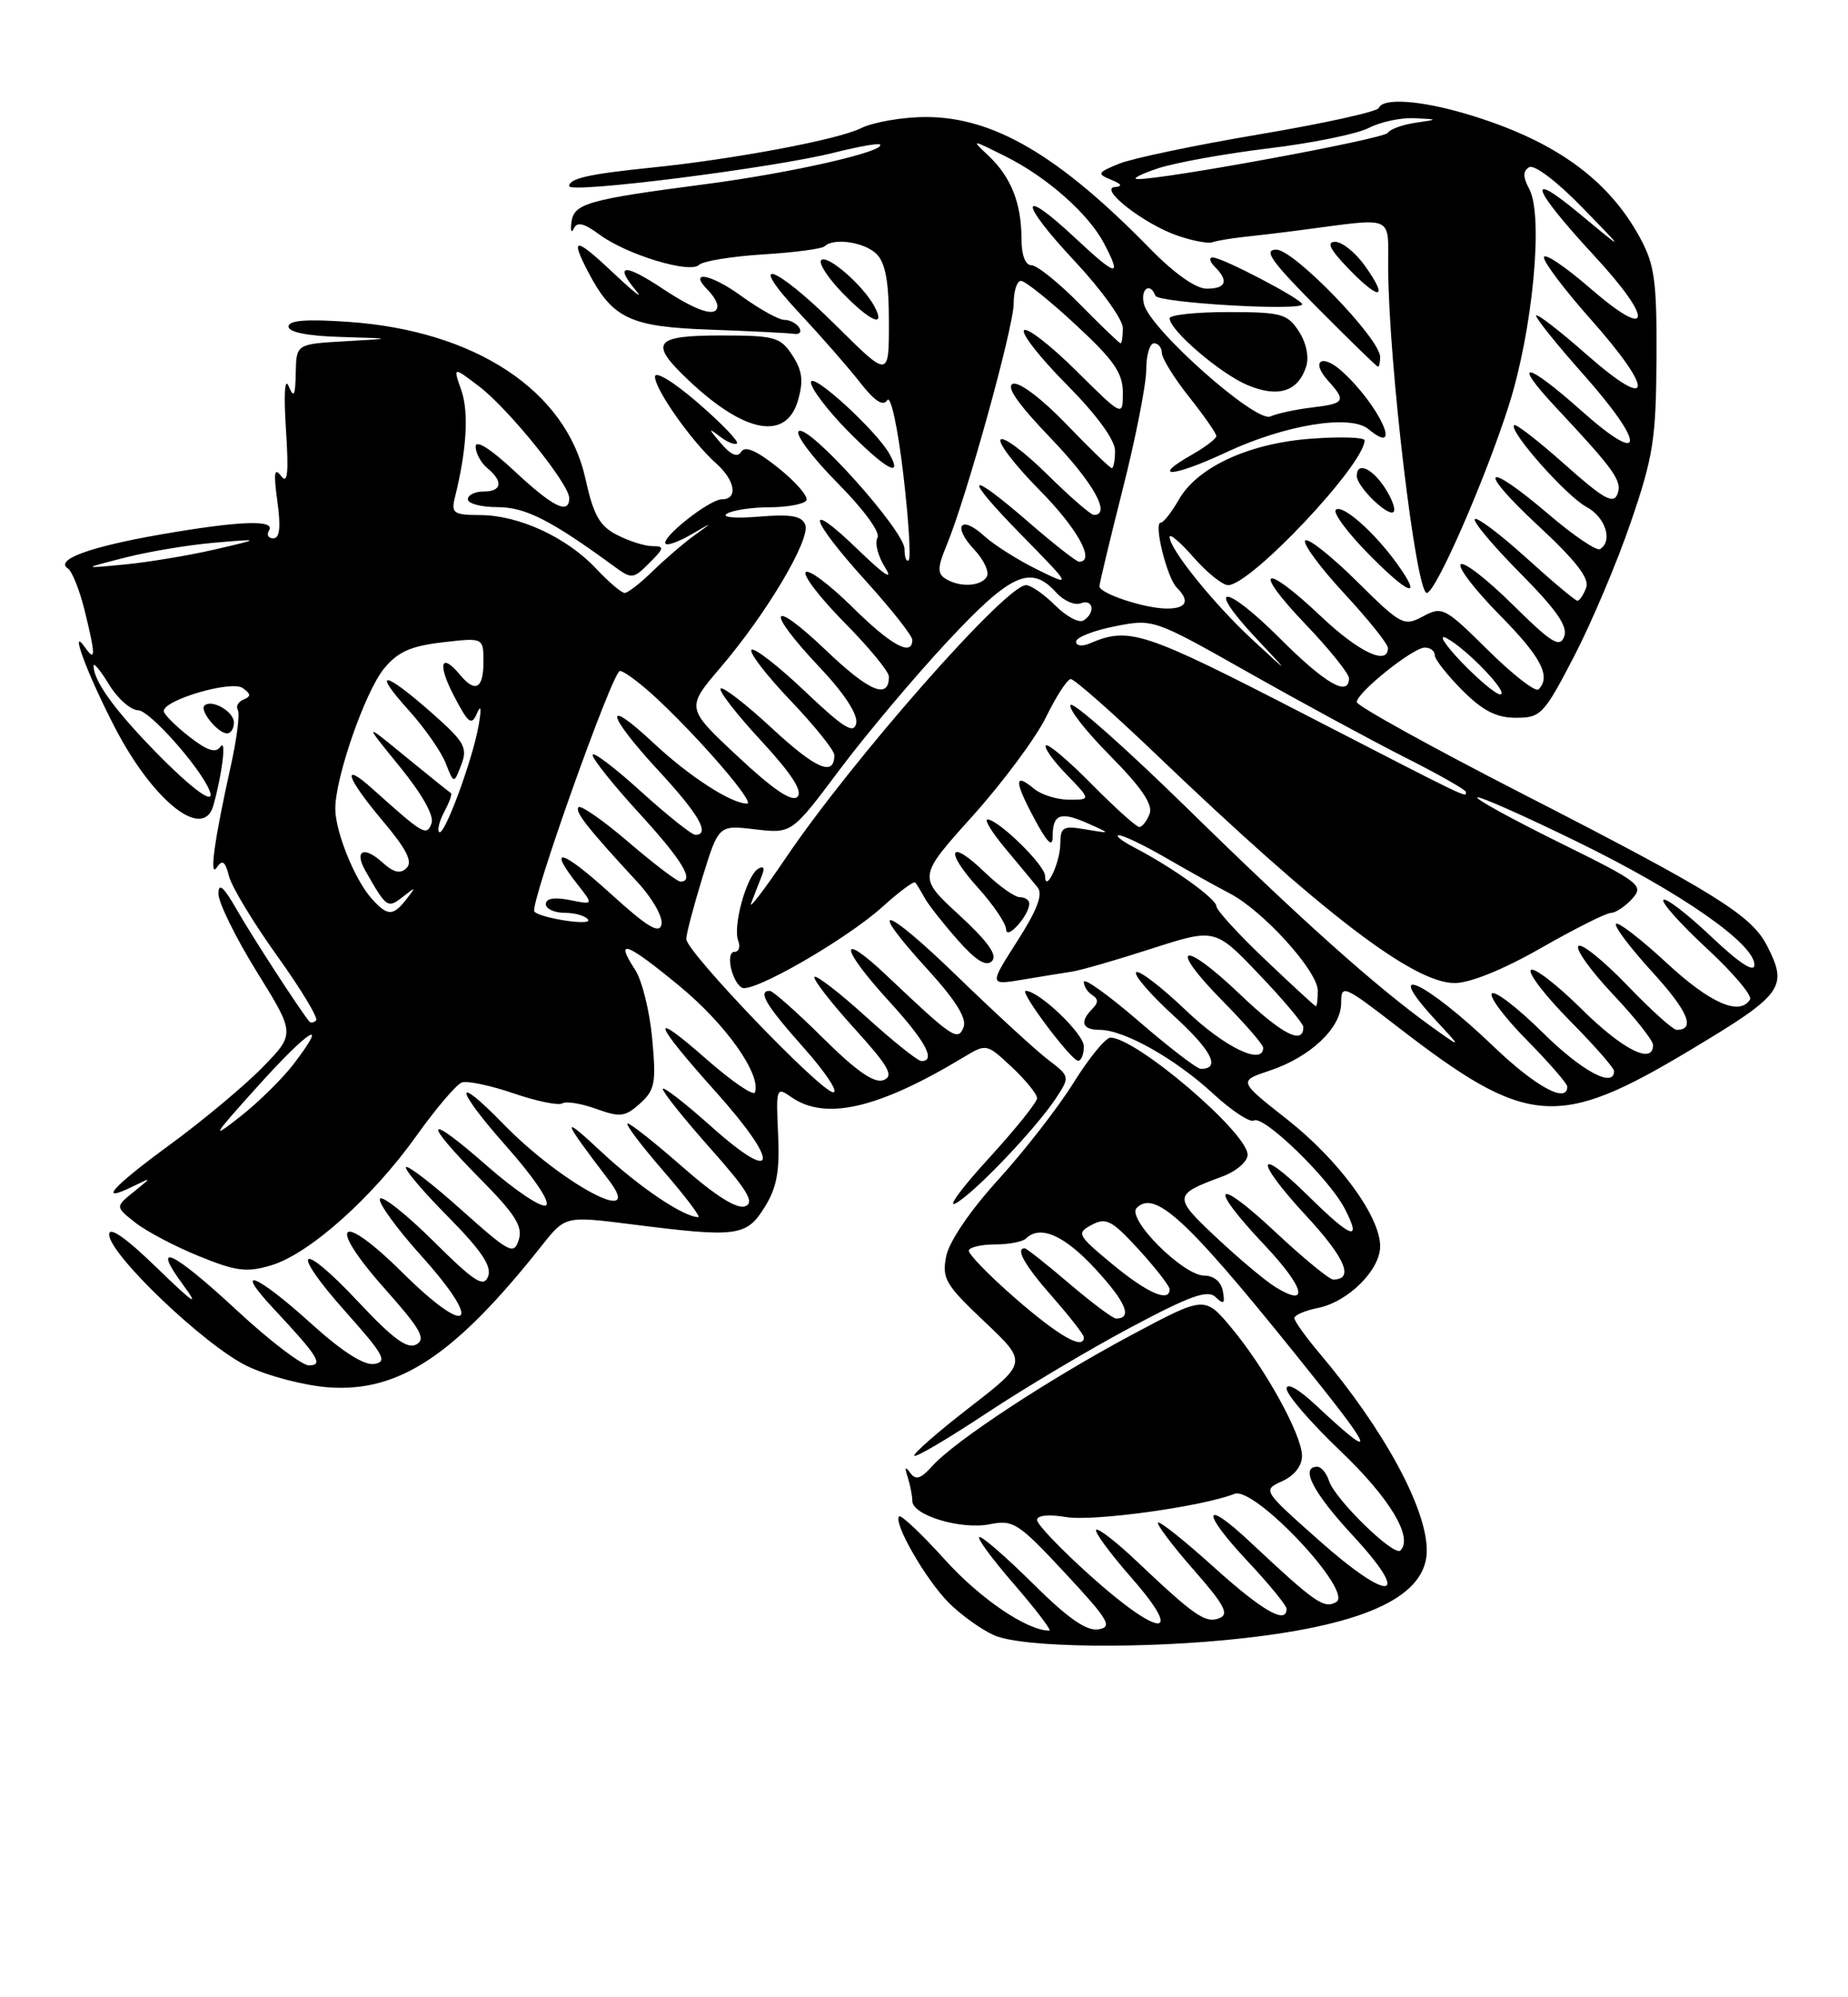 <?xml version="1.0" encoding="UTF-8" standalone="no"?>
<!DOCTYPE svg PUBLIC "-//W3C//DTD SVG 1.1//EN" "http://www.w3.org/Graphics/SVG/1.1/DTD/svg11.dtd" >
<svg xmlns="http://www.w3.org/2000/svg" xmlns:xlink="http://www.w3.org/1999/xlink" version="1.1" viewBox="0 0 237 256">
 <g >
 <path fill="currentColor"
d=" M 159.50 209.97 C 175.42 208.18 183.02 204.52 182.98 198.68 C 182.94 193.27 177.49 183.24 169.32 173.57 C 167.49 171.41 166.00 169.33 166.00 168.95 C 166.00 168.56 167.36 167.98 169.03 167.64 C 172.88 166.87 177.00 162.79 177.00 159.74 C 177.00 155.91 171.69 148.67 165.04 143.45 C 158.82 138.56 158.82 138.56 162.82 137.23 C 168.06 135.48 172.00 131.76 172.00 128.56 C 172.00 126.13 172.29 126.25 179.24 131.61 C 195.87 144.46 199.77 144.78 216.75 134.60 C 228.73 127.43 229.37 126.55 226.57 121.13 C 224.58 117.29 219.74 114.29 195.25 101.74 C 183.56 95.75 174.00 90.46 174.00 89.99 C 174.00 88.78 181.21 83.00 182.73 83.00 C 183.43 83.00 184.00 83.43 184.00 83.97 C 184.00 84.50 185.59 86.52 187.53 88.47 C 190.17 91.11 191.91 92.00 194.42 92.00 C 197.60 92.00 198.00 91.58 201.85 84.17 C 204.09 79.86 207.38 72.10 209.15 66.92 C 212.03 58.52 212.38 56.25 212.44 46.00 C 212.49 36.04 212.21 33.96 210.34 30.50 C 206.23 22.91 199.25 17.93 188.07 14.61 C 182.13 12.85 177.35 12.52 176.83 13.84 C 176.65 14.31 169.75 15.83 161.50 17.22 C 153.25 18.61 145.15 20.31 143.50 20.99 C 140.74 22.12 140.66 22.29 142.50 23.04 C 143.85 23.59 144.01 23.89 143.00 23.97 C 140.81 24.12 146.72 28.73 151.00 30.20 C 152.93 30.87 154.95 31.25 155.50 31.05 C 156.05 30.85 157.85 30.55 159.50 30.37 C 161.15 30.20 164.53 29.80 167.00 29.47 C 179.01 27.90 178.00 27.45 178.03 34.35 C 178.08 46.47 181.59 76.00 182.98 76.00 C 184.11 76.00 190.44 61.55 193.49 52.00 C 196.57 42.35 197.96 27.67 196.13 24.24 C 195.30 22.68 195.29 21.94 196.11 21.43 C 196.74 21.04 199.66 23.24 202.86 26.53 C 208.50 32.32 208.50 32.32 202.59 27.41 C 195.52 21.54 196.43 24.11 204.51 32.84 C 212.15 41.09 211.82 43.78 204.00 37.00 C 200.70 34.14 198.00 32.33 198.00 32.99 C 198.00 33.64 200.70 37.21 204.00 40.92 C 212.28 50.24 211.99 52.92 203.50 45.46 C 199.93 42.32 197.00 40.07 197.00 40.46 C 197.00 40.85 199.70 44.21 203.00 47.92 C 211.15 57.09 211.02 59.96 202.79 52.63 C 195.64 46.26 193.76 46.05 199.59 52.27 C 207.11 60.31 208.07 61.66 207.43 63.33 C 206.91 64.67 205.65 63.95 200.68 59.53 C 197.32 56.54 194.40 54.27 194.18 54.49 C 193.45 55.21 200.88 63.60 203.47 64.98 C 205.89 66.28 206.88 69.34 205.20 70.38 C 204.76 70.65 201.80 68.65 198.62 65.93 C 190.29 58.83 189.26 59.94 197.28 67.39 C 202.14 71.90 203.88 74.15 203.42 75.34 C 203.07 76.25 202.57 77.00 202.30 77.00 C 202.03 77.00 199.08 74.53 195.74 71.50 C 192.40 68.48 189.43 66.24 189.14 66.53 C 188.85 66.82 191.46 69.93 194.94 73.44 C 199.63 78.17 201.10 80.29 200.60 81.60 C 200.03 83.08 198.97 82.41 193.99 77.49 C 190.72 74.26 187.73 71.94 187.33 72.33 C 186.94 72.73 189.18 75.64 192.31 78.81 C 197.64 84.20 198.96 86.71 197.31 88.36 C 196.92 88.74 194.01 86.48 190.84 83.34 C 185.30 77.86 184.96 77.68 182.50 79.00 C 180.04 80.32 179.70 80.14 173.99 74.49 C 170.73 71.26 167.75 68.91 167.39 69.28 C 167.03 69.64 169.26 72.68 172.36 76.03 C 175.46 79.37 178.00 82.54 178.00 83.06 C 178.00 85.36 174.27 83.60 169.41 79.00 C 162.04 72.03 160.48 72.73 167.35 79.93 C 170.46 83.18 173.00 86.33 173.00 86.93 C 173.00 89.39 169.95 87.63 164.16 81.84 C 157.06 74.74 154.41 74.68 161.06 81.77 C 165.50 86.50 165.50 86.50 160.63 82.00 C 155.64 77.38 150.00 70.39 150.00 68.82 C 150.00 68.33 151.40 69.52 153.10 71.47 C 154.81 73.41 156.79 75.00 157.50 75.00 C 160.40 75.00 175.00 59.52 175.00 56.44 C 175.00 56.05 171.96 55.95 168.25 56.22 C 160.22 56.79 153.56 59.85 151.17 64.06 C 150.25 65.67 149.21 66.99 148.86 66.99 C 147.91 67.00 149.66 74.06 150.92 75.32 C 152.64 77.04 152.18 78.00 149.65 78.00 C 146.84 78.00 141.00 76.07 141.00 75.15 C 141.00 74.79 142.35 69.16 144.00 62.64 C 145.65 56.12 147.00 49.26 147.00 47.39 C 147.00 45.53 147.45 44.00 148.00 44.00 C 148.55 44.00 149.00 44.56 149.01 45.25 C 149.02 45.94 150.59 48.48 152.51 50.89 C 154.43 53.31 156.00 55.56 155.99 55.89 C 155.99 56.23 154.58 57.30 152.86 58.28 C 147.43 61.37 150.42 61.17 157.22 57.99 C 164.80 54.44 173.18 53.07 175.51 55.01 C 180.03 58.76 176.89 51.91 172.10 47.59 C 169.51 45.25 168.04 46.28 170.34 48.82 C 172.68 51.41 172.48 51.73 168.25 52.23 C 166.19 52.48 163.79 52.99 162.92 53.38 C 161.05 54.21 147.56 42.26 146.72 39.02 C 146.20 37.07 147.49 36.08 148.17 37.90 C 148.51 38.82 167.00 39.90 167.00 39.00 C 166.99 38.35 156.76 33.00 155.53 33.00 C 155.02 33.00 155.14 33.54 155.80 34.20 C 157.62 36.02 157.25 37.00 154.75 37.00 C 153.36 37.00 150.58 35.04 147.50 31.88 C 135.83 19.94 127.43 15.00 118.76 15.00 C 115.76 15.00 112.00 15.65 110.40 16.44 C 107.42 17.91 94.12 20.41 83.50 21.49 C 75.51 22.31 73.00 22.87 73.00 23.86 C 73.00 24.84 99.18 21.53 107.00 19.56 C 110.03 18.80 112.66 18.33 112.85 18.52 C 113.72 19.38 101.42 22.18 90.51 23.60 C 75.28 25.59 73.58 26.08 73.28 28.52 C 73.14 29.61 73.29 29.95 73.59 29.28 C 74.00 28.39 74.90 28.60 76.87 30.06 C 80.35 32.64 88.49 35.11 89.65 33.95 C 90.13 33.47 93.83 32.86 97.86 32.61 C 101.89 32.36 105.44 31.89 105.76 31.57 C 106.90 30.44 110.89 31.03 112.43 32.57 C 113.56 33.71 114.00 36.13 114.00 41.29 C 114.00 48.45 114.00 48.45 107.22 41.72 C 99.26 33.82 95.46 32.60 102.63 40.25 C 105.33 43.14 108.78 47.08 110.28 49.00 C 112.18 51.43 113.25 52.13 113.79 51.29 C 114.23 50.61 115.13 54.76 115.83 60.66 C 116.52 66.48 116.84 71.49 116.54 71.79 C 116.25 72.09 116.00 71.45 116.00 70.37 C 116.00 68.00 103.56 54.17 102.42 55.28 C 101.98 55.70 104.23 58.70 107.43 61.93 C 110.83 65.36 112.95 68.28 112.53 68.94 C 112.15 69.57 112.60 71.31 113.54 72.79 C 114.62 74.50 113.36 73.66 110.13 70.54 C 103.08 63.71 103.67 66.33 111.00 74.42 C 114.30 78.06 117.00 81.48 117.00 82.02 C 117.00 84.21 114.28 82.72 109.31 77.81 C 106.41 74.95 103.73 72.94 103.33 73.33 C 102.94 73.73 105.18 76.64 108.31 79.81 C 111.44 82.97 114.00 86.08 114.00 86.72 C 114.00 89.70 111.50 88.66 105.99 83.41 C 98.70 76.45 98.02 78.02 105.09 85.50 C 108.26 88.85 110.03 91.56 109.81 92.69 C 109.51 94.14 108.22 93.34 103.21 88.59 C 99.79 85.34 96.71 82.96 96.38 83.29 C 96.04 83.63 98.29 86.55 101.38 89.79 C 104.47 93.03 107.00 96.18 107.00 96.78 C 107.00 99.58 104.67 98.59 99.04 93.38 C 95.69 90.27 92.70 87.96 92.42 88.25 C 92.13 88.54 94.46 91.54 97.60 94.93 C 101.52 99.17 102.98 101.42 102.27 102.13 C 101.57 102.83 99.16 101.21 94.61 96.95 C 87.97 90.75 87.97 90.75 92.40 85.56 C 98.31 78.65 103.98 69.10 103.27 67.26 C 102.83 66.12 101.45 65.88 97.31 66.22 C 94.30 66.47 92.48 66.31 93.21 65.85 C 93.92 65.40 96.39 65.02 98.69 65.02 C 101.00 65.01 103.12 64.61 103.41 64.14 C 103.70 63.67 102.11 61.81 99.86 60.01 C 97.08 57.78 95.56 57.10 95.07 57.89 C 94.58 58.68 93.75 58.34 92.43 56.79 C 90.84 54.93 90.81 54.78 92.27 55.91 C 93.25 56.67 94.26 57.08 94.51 56.82 C 94.77 56.57 92.50 54.23 89.49 51.62 C 86.35 48.91 84.00 47.49 84.00 48.29 C 84.00 49.93 88.74 56.64 91.85 59.40 C 94.30 61.58 94.68 64.00 92.58 64.00 C 90.98 64.00 84.66 69.00 85.37 69.70 C 85.62 69.95 87.10 69.41 88.66 68.50 C 91.50 66.85 91.50 66.85 89.00 68.66 C 87.62 69.66 85.23 71.72 83.67 73.24 C 82.12 74.76 80.51 76.00 80.11 76.00 C 79.71 76.00 78.05 74.59 76.44 72.87 C 72.69 68.88 66.57 66.05 61.64 66.02 C 58.15 66.00 57.84 65.79 58.34 63.75 C 59.85 57.72 60.14 52.84 59.17 50.04 C 58.09 46.97 58.09 46.97 61.47 49.55 C 65.24 52.42 73.00 62.04 73.00 63.84 C 73.00 66.03 70.91 64.99 65.96 60.36 C 62.90 57.51 61.00 56.31 61.00 57.24 C 61.00 58.07 61.67 59.32 62.50 60.00 C 64.58 61.73 64.37 63.00 62.00 63.00 C 60.90 63.00 60.00 63.45 60.00 64.00 C 60.00 64.55 61.71 65.00 63.80 65.00 C 67.38 65.00 70.66 66.67 78.81 72.63 C 81.01 74.24 81.22 74.22 83.28 72.16 C 85.20 70.24 85.25 70.00 83.67 70.00 C 82.70 70.00 80.65 69.35 79.12 68.56 C 76.88 67.41 76.10 66.00 75.07 61.31 C 72.59 50.09 60.98 42.40 44.75 41.26 C 39.29 40.88 37.00 41.05 37.00 41.86 C 37.00 42.58 39.47 43.07 43.75 43.19 C 50.50 43.39 50.50 43.39 44.25 43.74 C 38.00 44.10 38.00 44.10 37.93 47.80 C 37.87 50.75 37.69 51.09 37.02 49.50 C 36.52 48.30 36.38 50.50 36.67 55.00 C 37.04 60.68 36.89 62.14 36.04 61.00 C 35.18 59.86 35.07 60.62 35.57 64.25 C 36.03 67.59 35.88 69.00 35.05 69.00 C 34.41 69.00 34.16 68.55 34.50 68.00 C 35.38 66.57 30.69 66.75 20.52 68.52 C 11.48 70.10 7.01 71.74 8.70 72.86 C 9.24 73.21 10.20 75.61 10.84 78.19 C 12.26 83.94 12.28 84.94 10.92 83.00 C 8.78 79.94 11.21 86.46 14.75 93.28 C 19.67 102.74 26.08 107.80 27.36 103.25 C 28.50 99.20 29.06 94.58 28.28 95.70 C 27.67 96.58 26.58 96.23 24.22 94.38 C 22.45 92.99 21.00 91.53 21.00 91.14 C 21.00 89.71 29.66 87.17 31.11 88.18 C 32.19 88.93 32.22 89.27 31.24 89.66 C 30.55 89.94 30.22 90.54 30.50 91.00 C 30.78 91.45 30.38 94.68 29.60 98.16 C 27.46 107.81 26.79 112.70 27.83 111.15 C 28.52 110.14 28.89 110.41 29.36 112.28 C 29.70 113.65 32.48 118.24 35.53 122.50 C 38.59 126.76 40.84 130.49 40.54 130.79 C 40.24 131.09 39.85 131.15 39.66 130.92 C 38.33 129.27 32.36 120.08 30.41 116.67 C 28.68 113.65 28.02 113.07 28.01 114.55 C 28.01 115.68 30.22 120.18 32.93 124.55 C 37.86 132.50 37.86 132.50 33.69 136.78 C 31.40 139.13 26.05 143.60 21.79 146.72 C 14.27 152.22 12.40 154.36 17.16 152.01 C 19.50 150.87 19.50 150.87 17.14 152.77 C 14.78 154.68 14.78 154.68 17.36 156.71 C 18.78 157.83 22.46 159.77 25.53 161.01 C 30.32 162.96 31.65 163.12 34.81 162.17 C 39.69 160.69 47.74 153.52 53.40 145.59 C 55.92 142.06 58.54 138.98 59.24 138.74 C 59.93 138.50 62.92 139.13 65.87 140.14 C 68.82 141.15 71.63 141.73 72.12 141.42 C 72.61 141.12 74.57 141.44 76.47 142.13 C 79.53 143.23 80.17 143.16 82.08 141.44 C 84.00 139.71 84.17 138.80 83.64 133.11 C 83.32 129.60 82.33 125.62 81.44 124.28 C 78.77 120.19 80.33 120.77 87.15 126.39 C 93.08 131.28 97.62 137.68 96.82 140.01 C 96.64 140.52 93.84 138.60 90.59 135.75 C 83.17 129.23 83.64 130.84 91.82 139.97 C 100.10 149.21 99.75 152.00 91.25 144.42 C 87.81 141.35 85.00 139.17 85.00 139.58 C 85.00 139.99 87.73 143.40 91.08 147.17 C 95.86 152.55 96.82 154.13 95.57 154.61 C 94.52 155.01 91.79 153.30 87.58 149.61 C 84.07 146.53 80.88 144.00 80.50 144.00 C 80.11 144.00 82.14 146.70 85.00 150.00 C 87.86 153.30 89.91 156.00 89.55 156.00 C 87.68 156.00 81.99 152.16 77.12 147.63 C 71.84 142.70 71.99 143.29 78.07 151.25 C 82.84 157.50 72.04 151.76 64.55 144.06 C 58.04 137.38 58.32 139.47 64.93 146.92 C 68.51 150.96 70.63 154.11 70.02 154.49 C 69.44 154.85 66.05 152.58 62.48 149.45 C 54.52 142.46 54.00 143.43 61.60 151.11 C 66.07 155.62 67.07 157.20 66.53 158.91 C 65.90 160.88 65.36 160.60 59.19 155.09 C 55.53 151.81 52.33 149.34 52.07 149.59 C 51.82 149.85 54.24 152.70 57.45 155.94 C 61.73 160.28 63.10 162.30 62.60 163.60 C 62.03 165.07 60.88 164.33 55.58 159.08 C 52.10 155.63 49.01 153.18 48.73 153.65 C 48.45 154.12 50.84 157.42 54.06 161.00 C 62.10 169.93 60.17 171.59 51.61 163.11 C 43.48 155.05 41.78 156.69 49.40 165.24 C 53.92 170.32 54.66 171.61 53.40 172.32 C 52.25 172.96 50.40 171.61 45.97 166.88 C 38.37 158.77 36.98 159.92 44.38 168.20 C 49.23 173.64 49.73 174.54 47.99 174.82 C 46.67 175.03 43.85 173.22 39.82 169.57 C 32.84 163.26 29.80 162.08 35.10 167.75 C 40.83 173.87 41.53 175.00 39.61 175.00 C 38.71 175.00 34.58 171.85 30.43 168.00 C 22.13 160.30 19.24 158.94 23.53 164.75 C 25.64 167.61 24.84 167.08 20.15 162.53 C 16.14 158.64 14.00 157.14 14.00 158.23 C 14.00 160.77 26.26 172.46 31.67 175.08 C 34.31 176.36 39.02 177.59 42.14 177.82 C 51.19 178.47 58.35 173.71 69.50 159.63 C 72.50 155.85 72.50 155.85 80.97 156.92 C 94.51 158.64 95.72 158.49 98.05 154.75 C 99.63 152.22 100.01 150.14 99.79 145.36 C 99.51 139.43 99.57 139.28 101.47 140.61 C 105.83 143.67 112.61 142.11 123.51 135.55 C 126.51 133.74 126.51 133.74 129.76 136.77 C 131.54 138.44 133.00 140.23 133.00 140.76 C 133.00 141.28 130.19 144.77 126.76 148.52 C 123.33 152.26 121.44 154.84 122.55 154.24 C 124.94 152.96 132.88 144.63 135.45 140.72 C 137.23 138.00 137.22 137.97 134.37 135.79 C 132.79 134.58 127.56 129.78 122.75 125.12 C 113.23 115.89 110.90 115.45 119.11 124.42 C 122.54 128.19 124.01 130.54 123.58 131.64 C 122.86 133.52 122.19 133.07 113.75 125.07 C 107.48 119.14 107.65 121.36 114.00 128.31 C 118.70 133.45 120.08 136.00 118.17 136.00 C 117.71 136.00 114.54 133.47 111.13 130.38 C 107.71 127.28 104.71 124.96 104.46 125.21 C 104.21 125.46 106.47 128.39 109.49 131.73 C 114.00 136.70 114.68 137.91 113.31 138.44 C 112.12 138.89 109.85 137.31 105.54 133.04 C 102.19 129.72 99.12 127.00 98.72 127.00 C 97.12 127.00 98.24 128.87 103.08 134.30 C 105.87 137.44 107.57 140.00 106.86 140.00 C 105.30 140.00 88.03 122.00 88.01 120.36 C 88.01 119.73 88.94 116.18 90.08 112.48 C 92.16 105.74 92.16 105.74 96.85 106.30 C 101.54 106.85 101.54 106.85 107.66 98.68 C 111.03 94.18 117.25 86.79 121.48 82.25 C 129.64 73.50 132.19 72.34 135.44 75.93 C 136.40 77.00 137.82 77.62 138.59 77.33 C 140.22 76.70 140.52 78.56 138.95 79.53 C 138.38 79.89 136.74 79.01 135.32 77.59 C 133.89 76.16 132.21 75.00 131.58 75.00 C 128.99 75.00 109.33 97.32 100.75 110.00 C 97.96 114.12 95.97 116.71 96.34 115.75 C 96.70 114.79 97.30 113.25 97.67 112.34 C 98.11 111.23 97.96 110.91 97.21 111.37 C 95.74 112.28 93.96 118.73 94.67 120.57 C 94.97 121.36 94.76 122.00 94.20 122.00 C 93.03 122.00 93.80 125.76 95.14 126.59 C 96.42 127.38 108.52 120.43 113.16 116.24 C 115.30 114.30 117.20 112.90 117.38 113.11 C 117.56 113.32 118.11 114.23 118.60 115.12 C 119.10 116.01 121.00 118.42 122.83 120.49 C 125.17 123.14 126.47 123.93 127.21 123.19 C 127.96 122.44 126.71 120.69 122.99 117.26 C 117.70 112.40 117.70 112.40 124.76 104.56 C 128.64 100.24 132.87 94.54 134.16 91.89 C 135.45 89.25 136.87 87.06 137.32 87.04 C 137.77 87.02 142.73 91.39 148.33 96.75 C 169.53 117.03 181.26 126.00 186.55 126.00 C 188.53 126.00 192.80 124.27 197.63 121.51 C 201.96 119.04 205.99 117.01 206.60 117.01 C 207.20 117.00 208.42 116.19 209.32 115.20 C 210.86 113.50 210.37 113.11 200.00 108.00 C 193.99 105.03 189.24 102.43 189.46 102.21 C 189.67 101.99 195.49 104.57 202.38 107.94 C 215.57 114.39 225.00 120.95 225.00 123.67 C 225.00 124.73 223.07 123.47 219.44 120.03 C 216.39 117.14 213.64 115.03 213.33 115.34 C 213.02 115.64 215.52 118.44 218.88 121.55 C 222.24 124.66 224.74 127.61 224.44 128.10 C 223.11 130.25 219.35 128.61 213.77 123.45 C 210.47 120.39 207.54 118.13 207.25 118.41 C 206.97 118.70 209.05 121.46 211.87 124.55 C 216.49 129.60 217.50 132.00 215.03 132.00 C 214.55 132.00 211.69 129.42 208.66 126.26 C 205.62 123.11 202.81 120.85 202.42 121.25 C 202.02 121.65 204.01 124.43 206.84 127.43 C 209.68 130.43 212.00 133.36 212.00 133.94 C 212.00 136.52 208.11 134.56 202.81 129.31 C 199.64 126.18 196.73 123.94 196.33 124.33 C 195.94 124.73 198.18 127.64 201.31 130.81 C 204.44 133.97 207.00 136.88 207.00 137.28 C 207.00 139.53 202.83 137.28 197.81 132.31 C 194.64 129.18 191.73 126.94 191.33 127.33 C 190.94 127.73 192.95 130.41 195.81 133.31 C 198.66 136.20 201.00 138.89 201.00 139.28 C 201.00 141.50 196.92 139.28 191.58 134.16 C 182.67 125.62 176.99 123.09 184.25 130.90 C 187.50 134.40 187.50 134.40 183.50 131.53 C 176.41 126.43 166.83 117.87 152.26 103.60 C 144.42 95.93 137.70 89.97 137.31 90.35 C 136.93 90.74 139.19 93.66 142.35 96.84 C 146.40 100.94 147.89 103.13 147.43 104.32 C 147.08 105.24 146.48 106.00 146.11 106.00 C 145.74 106.00 143.00 103.54 140.02 100.52 C 137.05 97.51 134.40 95.27 134.13 95.54 C 133.86 95.81 135.05 97.49 136.77 99.26 C 139.91 102.50 139.91 102.50 137.11 102.50 C 135.57 102.50 133.55 101.87 132.63 101.11 C 130.05 98.96 130.05 100.08 132.64 104.91 C 134.30 108.02 135.00 108.70 135.00 107.22 C 135.00 104.34 135.99 103.97 139.50 105.53 C 142.50 106.86 142.50 106.86 139.25 106.31 C 136.34 105.81 136.00 106.00 135.98 108.12 C 135.97 110.60 134.04 114.61 134.02 112.24 C 134.00 110.88 128.07 105.08 126.65 105.03 C 126.18 105.01 127.21 106.69 128.93 108.75 C 130.66 110.81 132.52 113.06 133.07 113.74 C 133.78 114.63 133.02 116.64 130.46 120.63 C 126.85 126.28 126.85 126.28 131.17 125.56 C 133.55 125.16 136.40 124.70 137.50 124.53 C 138.60 124.37 143.17 123.05 147.66 121.60 C 155.83 118.97 155.83 118.97 161.49 124.91 C 164.61 128.17 167.16 131.21 167.15 131.65 C 167.14 133.99 164.39 132.56 159.00 127.42 C 151.56 120.32 149.67 121.08 156.81 128.31 C 159.66 131.20 162.00 133.89 162.00 134.28 C 162.00 136.63 157.06 134.25 152.09 129.50 C 148.92 126.48 146.05 124.28 145.71 124.62 C 145.37 124.96 147.55 127.48 150.55 130.22 C 155.41 134.66 156.60 137.00 154.00 137.00 C 153.51 137.00 149.94 134.26 146.06 130.91 C 142.18 127.56 139.00 125.29 139.00 125.85 C 139.00 126.42 139.49 127.18 140.09 127.55 C 140.87 128.04 140.87 128.53 140.09 129.31 C 138.42 130.98 138.79 132.00 141.04 132.00 C 144.15 132.00 150.70 135.68 155.56 140.16 C 157.95 142.37 160.32 143.92 160.81 143.62 C 162.02 142.87 170.47 151.06 172.46 154.92 C 174.69 159.23 173.35 158.77 167.81 153.31 C 161.02 146.63 160.80 148.59 167.53 155.85 C 172.54 161.27 173.70 164.00 170.98 164.00 C 170.48 164.00 167.13 161.25 163.54 157.89 C 155.77 150.62 154.81 151.80 162.16 159.57 C 167.31 165.02 168.01 167.70 163.56 164.96 C 162.26 164.16 158.86 161.30 156.00 158.62 C 150.42 153.38 150.45 153.13 156.75 150.80 C 158.55 150.13 160.00 148.89 160.00 148.01 C 160.00 145.18 145.72 133.00 142.41 133.00 C 141.79 133.00 139.67 135.59 137.70 138.75 C 135.73 141.91 131.39 147.50 128.05 151.17 C 124.43 155.15 121.73 159.12 121.35 161.00 C 120.78 163.87 121.23 164.65 126.25 169.39 C 131.79 174.63 131.79 174.63 124.32 180.41 C 120.21 183.59 117.04 186.37 117.26 186.59 C 117.48 186.82 121.68 184.34 126.58 181.09 C 131.49 177.85 139.80 172.90 145.06 170.11 C 152.71 166.04 154.88 165.27 155.91 166.26 C 156.94 167.26 157.12 167.11 156.83 165.50 C 156.61 164.29 155.67 163.50 154.45 163.50 C 151.74 163.50 144.42 156.18 145.78 154.82 C 148.24 152.36 152.64 156.62 169.28 177.50 C 176.33 186.34 176.18 187.05 168.75 180.10 C 166.54 178.03 165.00 177.17 165.00 177.99 C 165.00 178.76 168.12 182.37 171.93 186.00 C 178.23 192.01 181.27 197.06 179.60 198.73 C 178.78 199.56 171.19 192.16 170.44 189.80 C 170.12 188.81 169.45 188.00 168.93 188.00 C 166.68 188.00 168.40 191.32 173.51 196.83 C 181.21 205.15 178.28 205.54 169.12 197.40 C 161.91 191.00 161.91 191.00 164.45 189.84 C 166.01 189.13 166.99 187.87 166.98 186.59 C 166.96 183.89 162.23 175.33 157.90 170.16 C 154.50 166.10 154.50 166.10 145.13 171.10 C 134.51 176.77 122.44 184.70 119.57 187.90 C 118.08 189.56 117.44 189.76 116.73 188.77 C 116.09 187.89 115.99 188.05 116.41 189.33 C 116.73 190.34 117.00 191.71 117.00 192.38 C 117.00 194.22 123.25 196.10 126.92 195.37 C 129.95 194.76 130.59 195.18 136.58 201.61 C 142.21 207.66 142.73 208.54 140.86 208.84 C 139.34 209.08 136.96 207.42 132.59 203.09 C 129.21 199.74 126.08 197.00 125.62 197.00 C 125.17 197.00 127.14 199.70 130.00 203.00 C 132.86 206.30 134.91 209.00 134.57 209.00 C 131.72 209.00 125.73 204.94 121.20 199.93 C 118.21 196.62 115.55 194.11 115.31 194.36 C 114.52 195.15 118.70 202.43 121.65 205.40 C 123.22 206.98 125.85 208.87 127.50 209.60 C 131.15 211.21 146.89 211.39 159.50 209.97 Z  M 139.00 134.12 C 139.00 132.49 133.24 127.00 131.54 127.00 C 130.67 127.00 137.35 135.91 138.25 135.96 C 138.66 135.98 139.00 135.15 139.00 134.12 Z  M 132.00 115.81 C 132.00 115.36 131.46 115.00 130.80 115.00 C 130.14 115.00 128.12 113.57 126.31 111.82 C 121.75 107.40 121.05 108.95 125.42 113.78 C 127.39 115.96 129.01 118.36 129.03 119.12 C 129.07 120.60 132.00 117.32 132.00 115.81 Z  M 30.00 92.61 C 30.00 91.19 27.12 89.55 26.21 90.45 C 25.58 91.09 27.96 94.00 29.12 94.00 C 29.61 94.00 30.00 93.37 30.00 92.61 Z  M 179.21 72.31 C 176.28 68.22 172.12 64.55 171.31 65.35 C 170.93 65.73 172.82 68.28 175.50 71.00 C 180.71 76.29 182.51 76.92 179.21 72.31 Z  M 177.61 62.53 C 175.94 59.98 174.00 59.15 174.00 61.00 C 174.00 62.36 178.03 66.30 178.72 65.61 C 179.02 65.31 178.52 63.92 177.61 62.53 Z  M 114.11 58.25 C 112.47 55.24 104.00 47.51 104.00 49.01 C 104.00 49.79 106.12 52.58 108.71 55.22 C 113.52 60.09 115.83 61.40 114.11 58.25 Z  M 102.35 51.28 C 103.06 48.81 102.89 47.48 101.61 45.53 C 100.08 43.20 99.37 43.00 92.48 43.00 C 83.86 43.00 83.19 43.90 88.25 48.69 C 95.51 55.57 100.85 56.55 102.35 51.28 Z  M 167.52 46.95 C 167.90 45.74 167.51 43.89 166.56 42.45 C 165.09 40.21 164.31 40.00 157.48 40.00 C 153.36 40.00 150.00 40.36 150.00 40.80 C 150.00 42.33 156.51 47.90 159.99 49.36 C 163.93 51.01 166.49 50.20 167.52 46.95 Z  M 177.00 45.75 C 176.99 43.41 165.95 32.00 163.70 32.00 C 161.97 32.00 163.02 33.48 169.00 39.50 C 173.10 43.62 176.57 47.00 176.72 47.00 C 176.88 47.00 177.00 46.44 177.00 45.75 Z  M 102.50 42.00 C 102.16 41.45 101.30 41.00 100.59 41.00 C 99.88 41.00 97.39 39.62 95.06 37.93 C 91.10 35.06 88.17 34.57 90.82 37.22 C 91.47 37.87 92.00 38.76 92.00 39.20 C 92.00 40.75 89.45 39.96 85.04 37.04 C 80.08 33.74 78.71 33.83 81.56 37.24 C 82.60 38.48 81.32 37.49 78.72 35.04 C 73.77 30.37 73.07 30.32 75.40 34.80 C 78.54 40.83 80.77 41.89 91.02 42.25 C 96.23 42.44 101.09 42.68 101.81 42.79 C 102.53 42.91 102.84 42.55 102.50 42.00 Z  M 112.13 39.25 C 110.67 36.55 106.09 32.58 105.32 33.34 C 104.95 33.72 106.16 35.60 108.01 37.51 C 111.63 41.25 113.67 42.11 112.13 39.25 Z  M 175.04 34.06 C 173.84 32.38 172.13 31.00 171.24 31.00 C 170.07 31.00 170.56 31.98 172.99 34.49 C 176.99 38.61 178.12 38.38 175.04 34.06 Z  M 139.75 201.89 C 136.04 198.56 133.00 195.38 133.00 194.82 C 133.00 194.22 134.50 194.07 136.75 194.45 C 140.25 195.03 154.26 193.09 158.31 191.47 C 160.87 190.44 173.67 204.05 171.36 205.34 C 169.77 206.23 168.69 205.47 160.27 197.59 C 154.22 191.92 154.01 193.72 159.97 200.07 C 162.74 203.02 165.00 205.78 165.00 206.21 C 165.00 208.26 161.90 206.48 155.69 200.88 C 151.96 197.51 148.73 194.94 148.51 195.15 C 148.30 195.37 150.34 198.08 153.05 201.17 C 157.08 205.76 157.68 206.91 156.35 207.42 C 154.59 208.09 153.20 207.13 145.77 200.10 C 143.17 197.63 140.84 195.83 140.58 196.08 C 140.33 196.34 142.38 199.12 145.14 202.27 C 152.08 210.18 148.71 209.95 139.75 201.89 Z  M 130.25 166.44 C 126.81 163.45 124.11 160.67 124.25 160.26 C 124.39 159.84 125.92 159.50 127.66 159.50 C 129.39 159.50 131.15 159.16 131.57 158.75 C 133.40 156.95 136.52 158.33 140.54 162.71 C 144.43 166.94 145.27 169.00 143.13 169.00 C 142.72 169.00 140.01 166.97 137.11 164.50 C 134.21 162.03 131.65 160.00 131.42 160.00 C 130.17 160.00 131.44 162.22 135.00 166.26 C 137.20 168.76 139.00 171.08 139.00 171.40 C 139.00 173.09 135.86 171.31 130.25 166.44 Z  M 142.69 162.06 C 138.14 158.29 138.02 158.06 140.02 156.99 C 141.85 156.01 142.60 156.40 146.06 160.18 C 148.23 162.56 150.00 164.84 150.00 165.25 C 150.00 166.99 147.16 165.75 142.69 162.06 Z  M 32.98 139.31 C 39.60 131.95 42.35 130.23 37.67 136.36 C 36.24 138.24 33.14 141.29 30.78 143.14 C 26.97 146.13 27.22 145.70 32.98 139.31 Z  M 162.25 122.99 C 158.81 119.72 156.00 116.65 156.00 116.16 C 156.00 115.21 150.41 111.20 145.50 108.64 C 143.85 107.78 142.95 107.07 143.50 107.06 C 144.05 107.05 146.75 108.35 149.50 109.94 C 152.25 111.53 155.94 113.59 157.71 114.51 C 162.03 116.77 169.00 124.47 169.00 126.98 C 169.00 128.09 168.89 128.98 168.75 128.97 C 168.61 128.95 165.69 126.26 162.25 122.99 Z  M 78.25 114.49 C 72.04 108.86 70.12 108.34 74.06 113.35 C 76.13 115.98 76.13 115.98 73.06 115.36 C 71.10 114.97 70.00 115.15 70.00 115.88 C 70.00 116.49 71.10 117.00 72.44 117.00 C 73.78 117.00 75.13 117.40 75.43 117.89 C 75.93 118.70 69.32 117.69 68.53 116.84 C 67.85 116.11 78.56 86.00 79.50 86.00 C 80.05 86.00 82.30 87.70 84.50 89.78 C 90.15 95.11 96.90 103.00 95.81 103.00 C 93.78 103.00 88.41 99.53 83.84 95.26 C 77.27 89.11 77.71 91.49 84.50 98.83 C 89.64 104.38 91.14 107.00 89.17 107.00 C 88.71 107.00 85.56 104.49 82.17 101.42 C 78.78 98.34 76.00 96.25 76.00 96.77 C 76.00 97.29 78.70 100.66 82.00 104.26 C 87.52 110.28 89.16 113.01 87.25 112.99 C 86.84 112.99 83.86 110.72 80.62 107.95 C 77.39 105.18 74.50 103.17 74.20 103.46 C 73.66 104.00 75.33 106.12 81.82 113.14 C 83.67 115.14 85.03 117.54 84.84 118.47 C 84.58 119.77 83.06 118.86 78.25 114.49 Z  M 47.69 115.21 C 45.51 112.80 43.00 106.61 43.00 103.64 C 43.00 99.64 46.81 88.70 49.23 85.72 C 51.01 83.55 52.64 82.81 56.75 82.33 C 62.00 81.72 62.00 81.72 62.00 84.86 C 62.00 88.28 60.95 88.85 59.00 86.50 C 56.54 83.54 56.07 85.08 58.20 89.16 C 60.08 92.77 60.47 93.06 61.18 91.41 C 61.69 90.22 61.76 90.83 61.38 93.00 C 60.58 97.49 56.95 107.29 56.32 106.65 C 56.06 106.39 56.36 105.19 57.00 104.00 C 57.64 102.81 58.01 101.75 57.83 101.65 C 57.65 101.55 55.05 99.47 52.06 97.02 C 46.62 92.56 46.62 92.56 51.28 98.28 C 54.16 101.82 55.71 104.59 55.34 105.54 C 54.70 107.21 54.34 107.00 47.75 101.09 C 43.68 97.44 44.41 99.68 49.12 105.26 C 52.12 108.82 52.95 110.45 52.15 111.25 C 51.35 112.05 50.49 111.85 49.02 110.52 C 46.63 108.36 45.38 109.03 46.89 111.66 C 49.57 116.38 49.72 116.47 51.67 114.94 C 53.35 113.62 53.38 113.65 52.13 115.25 C 50.40 117.45 49.71 117.44 47.69 115.21 Z  M 55.30 91.31 C 49.19 85.93 47.67 85.79 52.43 91.05 C 54.44 93.28 56.57 96.32 57.15 97.80 C 58.21 100.50 58.21 100.50 59.16 98.02 C 60.00 95.81 59.58 95.08 55.30 91.31 Z  M 19.83 96.25 C 14.60 90.88 11.99 87.24 12.00 85.32 C 12.01 84.87 12.90 85.96 13.99 87.75 C 15.08 89.54 16.76 91.02 17.74 91.04 C 19.17 91.07 25.52 98.18 26.83 101.23 C 27.81 103.48 24.80 101.34 19.83 96.25 Z  M 167.00 91.40 C 146.61 80.90 144.80 80.31 139.75 82.47 C 138.77 82.89 138.00 82.79 138.00 82.24 C 138.00 81.70 140.23 80.82 142.96 80.28 C 147.91 79.30 147.91 79.30 160.21 86.25 C 166.97 90.07 175.99 94.96 180.25 97.11 C 184.51 99.26 188.00 101.24 188.00 101.51 C 188.00 102.25 188.86 102.66 167.00 91.40 Z  M 187.45 84.88 C 185.28 82.61 184.40 81.22 185.50 81.79 C 188.07 83.12 193.69 89.00 192.39 89.00 C 191.85 89.00 189.63 87.14 187.45 84.88 Z  M 121.23 74.16 C 120.21 73.51 120.24 72.67 121.40 69.89 C 123.91 63.89 130.00 41.94 130.00 38.91 C 130.00 37.31 130.42 36.00 130.94 36.00 C 131.46 36.00 134.61 38.52 137.94 41.61 C 142.85 46.15 144.00 47.80 144.00 50.33 C 144.00 53.44 144.00 53.44 138.03 47.53 C 134.74 44.27 131.73 41.94 131.33 42.33 C 130.94 42.73 133.40 45.87 136.81 49.30 C 140.67 53.20 143.00 56.39 143.00 57.78 C 143.00 59.00 142.81 60.00 142.58 60.00 C 142.36 60.00 139.73 57.46 136.75 54.36 C 133.65 51.14 130.73 48.92 129.92 49.19 C 128.96 49.51 130.49 51.72 134.76 56.17 C 140.22 61.86 142.55 66.00 140.28 66.00 C 139.89 66.00 137.20 63.66 134.31 60.81 C 131.41 57.95 128.73 55.94 128.33 56.33 C 127.94 56.73 130.18 59.64 133.31 62.81 C 138.18 67.73 140.54 72.00 138.39 72.00 C 138.05 72.00 135.17 69.75 132.00 67.00 C 123.87 59.96 123.37 60.79 131.03 68.60 C 137.50 75.20 137.50 75.20 133.00 72.99 C 130.53 71.77 127.49 69.85 126.25 68.72 C 123.21 65.93 122.08 67.39 124.93 70.43 C 126.19 71.76 126.91 73.34 126.55 73.93 C 125.77 75.19 123.04 75.31 121.23 74.16 Z  M 16.00 71.48 C 19.02 70.70 24.20 69.84 27.50 69.56 C 33.50 69.05 33.50 69.05 27.50 70.44 C 24.20 71.20 19.02 72.06 16.00 72.35 C 10.50 72.88 10.50 72.88 16.00 71.48 Z  M 138.50 39.00 C 135.79 36.25 133.00 34.00 132.29 34.00 C 131.49 34.00 131.00 32.70 131.00 30.57 C 131.00 26.07 129.66 22.70 126.81 20.00 C 124.50 17.82 124.50 17.82 129.00 20.07 C 134.29 22.71 139.60 27.41 141.59 31.20 C 143.91 35.63 143.26 35.51 137.93 30.54 C 130.66 23.74 130.61 25.76 137.86 33.51 C 141.24 37.12 144.00 40.96 144.00 42.04 C 144.00 43.12 143.87 44.00 143.71 44.00 C 143.55 44.00 141.21 41.75 138.50 39.00 Z  M 148.50 21.58 C 150.70 20.85 157.08 19.70 162.67 19.02 C 168.26 18.35 174.05 17.17 175.54 16.40 C 177.02 15.63 179.64 15.07 181.36 15.15 C 184.50 15.30 184.50 15.30 181.50 15.74 C 179.86 15.98 178.27 16.56 177.98 17.03 C 177.50 17.81 149.02 23.06 145.86 22.95 C 145.11 22.93 146.30 22.31 148.50 21.58 Z "/>
</g>
</svg>